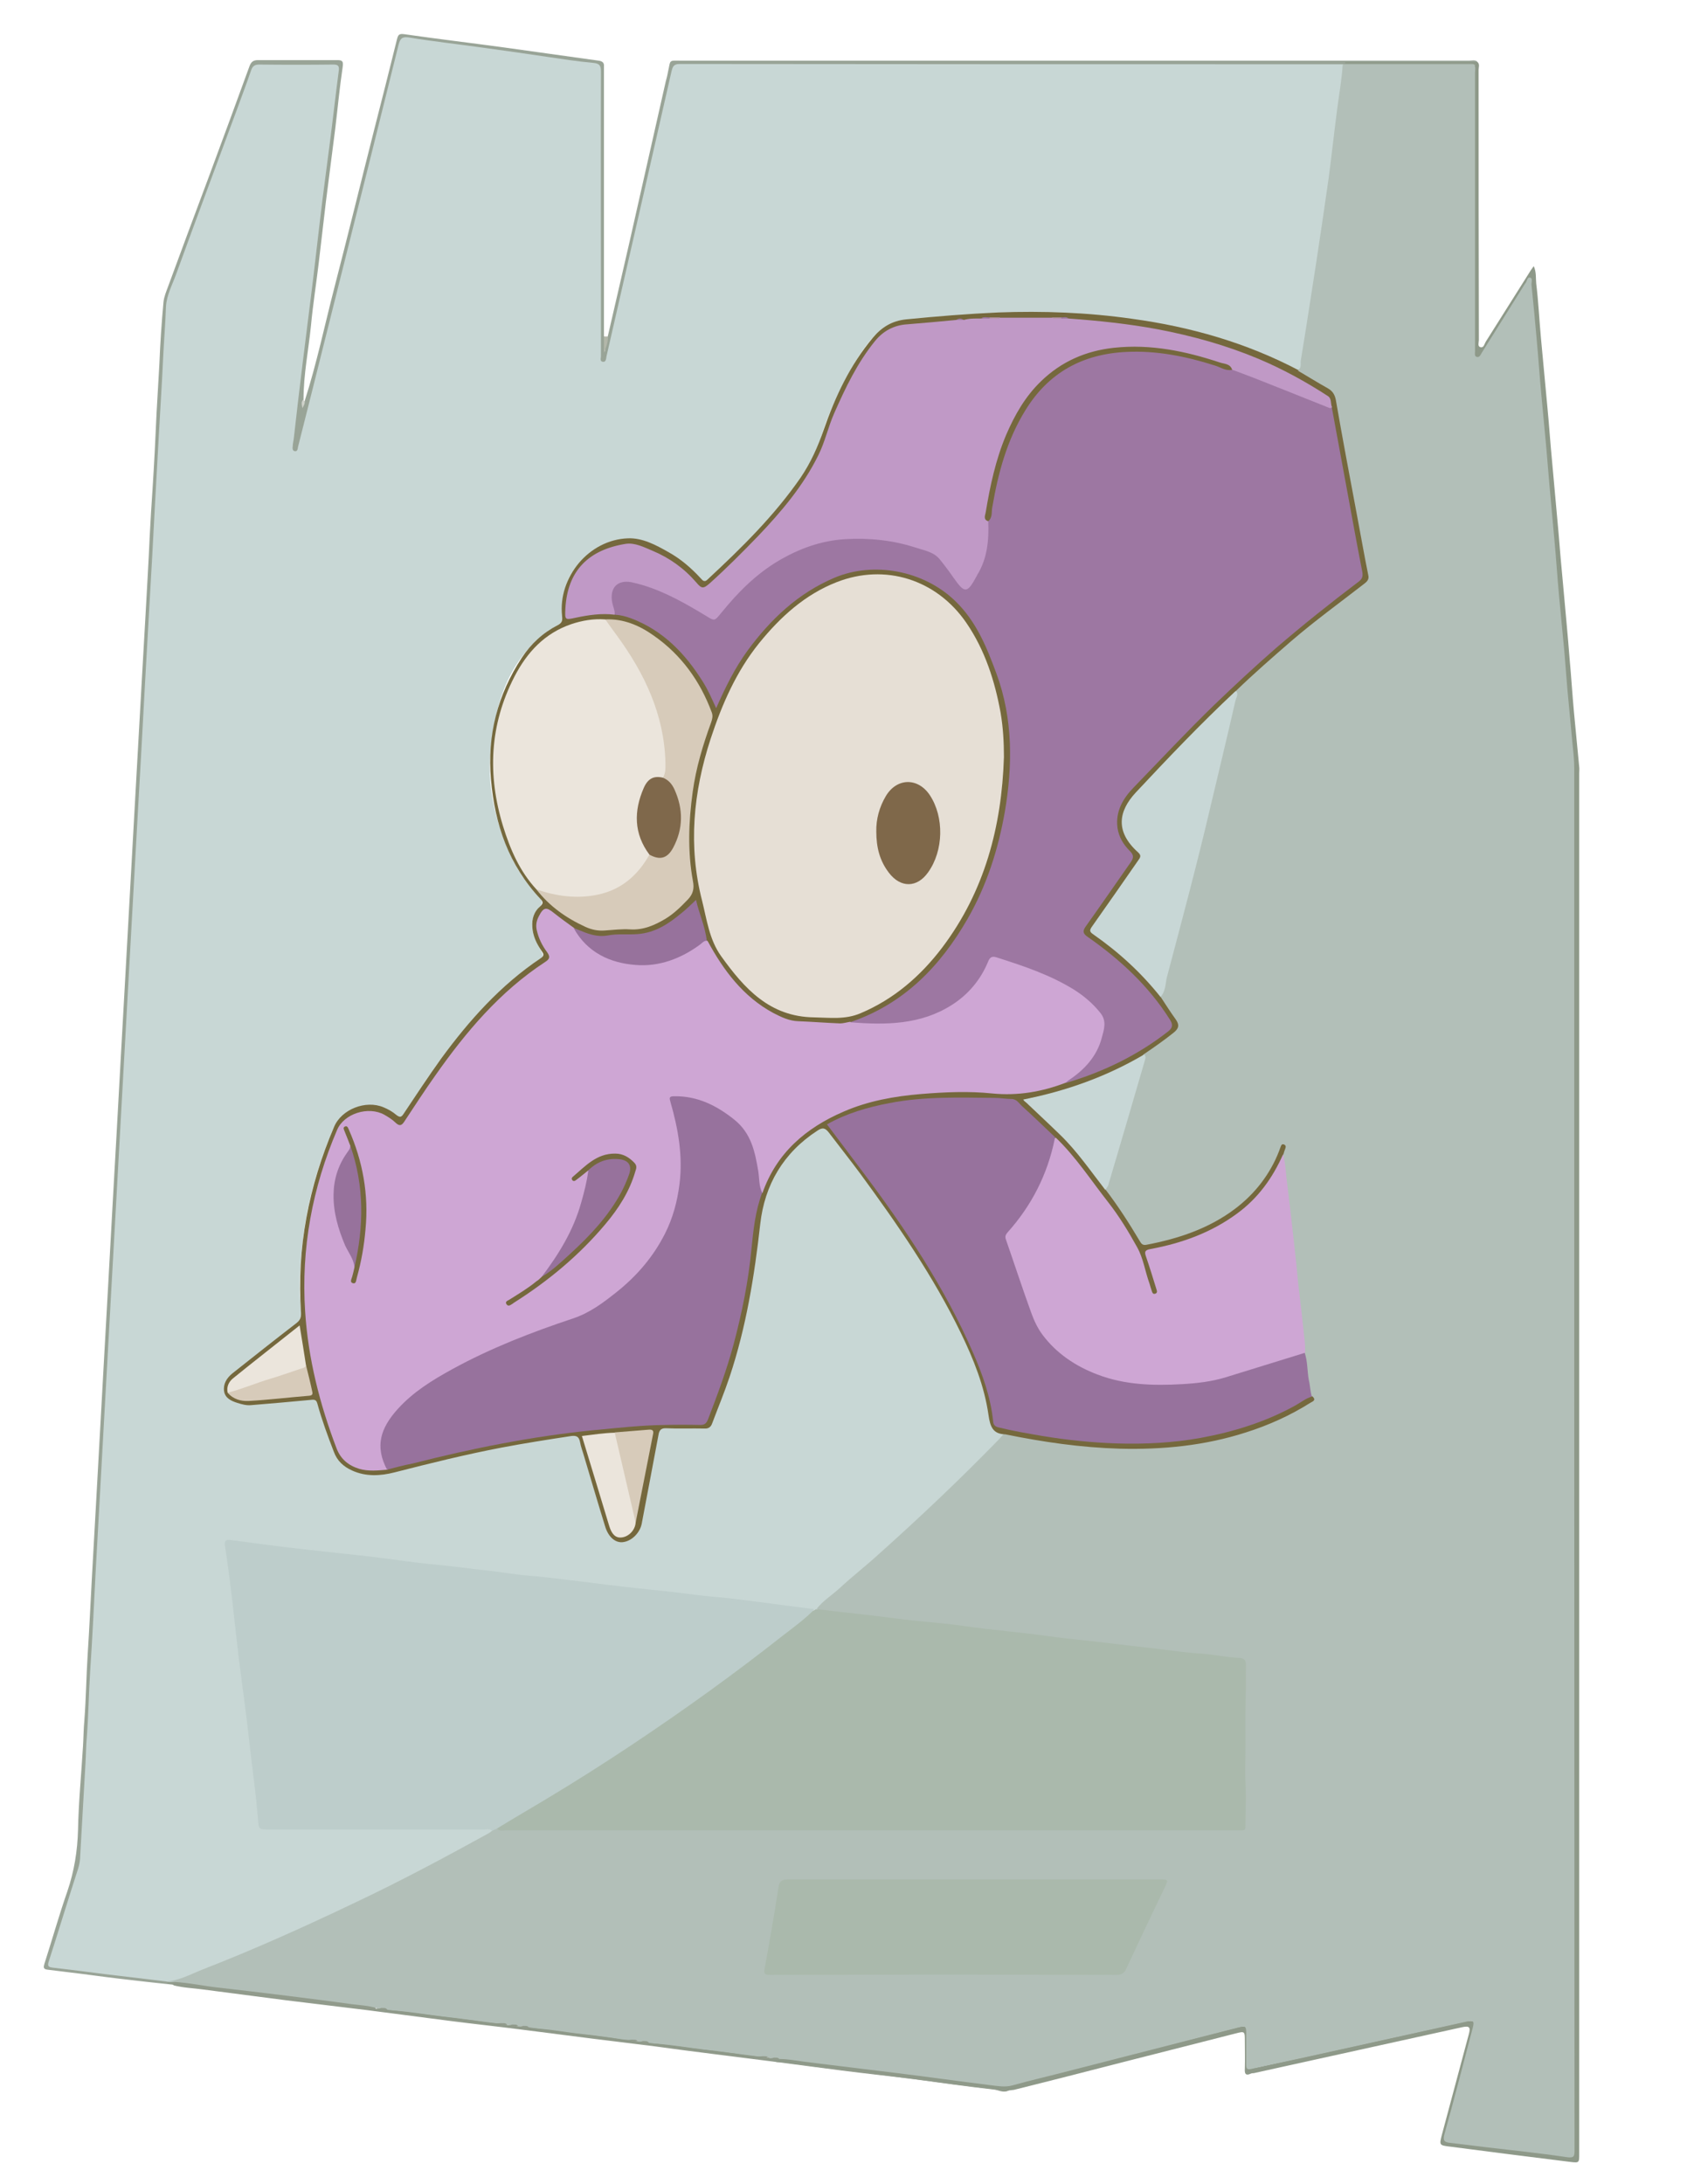 <svg version="1.1" id="Calque_1" xmlns="http://www.w3.org/2000/svg" x="0" y="0" viewBox="0 0 612 792" style="enable-background:new 0 0 612 792" xml:space="preserve"><style>.st1{fill:#8e9989}.st7{fill:#aab9ac}.st9{fill:#75683d}.st10{fill:#97729d}.st11{fill:#cea6d4}.st12{fill:#c8d7d6}.st13{fill:#9d77a2}.st16{fill:#ebe5dc}.st17{fill:#d7cbba}.st18{fill:#97729c}.st21{fill:#75683e}</style><path d="M110.5 145.5c4.4-13.7 7.3-27.7 10.9-41.6 4.9-18.9 9.5-37.8 14.3-56.7 2.8-11 5.6-21.9 8.3-32.9.4-1.6.7-2.2 2.7-1.9 11.8 1.7 23.6 3.1 35.4 4.7 11.7 1.6 23.4 3.3 35.1 4.9 1.3.2 2 .7 1.9 2v97.9c1.4 1.8-.2 4 .3 5.6.2-1.8 0-3.8 1.1-5.6 2.6-11.4 5.3-22.8 7.9-34.3 4.4-19.3 8.7-38.7 13.1-58 .3-1.1.6-2.2.8-3.4 1.1-4.8 0-4.2 5.4-4.2h285.2c1 0 2.2-.4 3.1.4-1 .7-2.1.2-3.2.2h-42.2c-.8 0-1.6.3-1.9.1.3.1 1.1 0 1.8 0 14 0 28 0 42 .1.8 0 2.1-.8 2.5.7-.7.7-1.7.7-2.6.7-14.9 0-29.8.1-44.7-.1-2.2.1-4.5 0-6.7 0H248c-3.1 0-3.3.2-4 3.2-6.4 28.3-12.9 56.5-19.3 84.8-1.2 5.2-2.5 10.4-3.6 15.6-.1.5-.2 1-.4 1.4-.4 1.1-.6 2.5-2.1 2.3-1.6-.2-1.3-1.7-1.4-2.8-.1-1 0-2 0-3V26.9c-.1-3-.1-3.1-3-3.5-21.7-3-43.4-5.9-65.1-8.9-3-.4-3.2-.3-3.9 2.7-5.8 23-11.5 46.1-17.3 69.1-6.3 24.8-12.5 49.6-18.7 74.4-.3 1.3-.4 3.5-2.4 3.1-1.9-.4-1.3-2.4-1.2-3.8 3.8-30.2 7.2-60.4 11.1-90.5 1.8-14 3.2-28.1 5.1-42.2.4-3 .3-3.2-2.7-3.2H95.9c-3.2 0-3.4.2-4.6 3.2-8.6 23.2-17.1 46.4-25.7 69.6-1.1 2.9-2.1 5.8-3.2 8.7-1.1 2.8-1.5 5.7-1.6 8.8-.3 7.8-.8 15.6-1.3 23.4-.4 7-.8 14-1.2 20.9-.4 8.1-.9 16.1-1.4 24.2-.4 7.1-.8 14.1-1.2 21.2-.4 7.9-.9 15.8-1.3 23.7-.4 7.1-.8 14.1-1.2 21.2-.4 8-.9 15.9-1.3 23.9-.4 6.9-.8 13.8-1.1 20.7-.4 8.1-.9 16.3-1.4 24.4-.4 6.8-.8 13.6-1.1 20.4-.4 8-.9 16-1.3 23.9-.4 6.8-.8 13.6-1.1 20.4-.5 8.2-.9 16.4-1.4 24.7-.4 7.1-.8 14.1-1.2 21.2-.4 7.9-.9 15.8-1.3 23.7-.4 6.9-.8 13.8-1.1 20.7-.4 8.1-.9 16.3-1.4 24.4-.4 7.1-.8 14.1-1.2 21.2-.4 7.9-.9 15.8-1.3 23.7-.4 6.9-.8 13.8-1.1 20.7-.5 8.1-.9 16.3-1.4 24.4-.4 7.1-.8 14.1-1.2 21.2-.4 7.9-.9 15.8-1.3 23.7-.4 7-.8 14-1.1 20.9-.3 7.1-.7 14.1-1.2 21.2-.3 4.1-2.2 7.8-3.4 11.7-2.4 7.9-4.9 15.7-7.3 23.6-.7 2.3-.6 2.5 1.9 2.8 13 1.9 26.1 3.2 39.1 5.1.3.1.5.2.8.3.6.8 2.3.3 2.3 1.8-6.6-.7-13.2-1.4-19.7-2.2-6.1-.7-12.1-1.6-18.2-2.3-2.7-.3-5.4-.7-8.1-1-1.5-.2-1.3-1-1-2.1 2.8-8.7 5.3-17.6 8.3-26.2 2.5-7.3 3.7-14.7 3.9-22.4.2-10.1 1.2-20.2 1.8-30.3.2-3.1.2-6.3.5-9.4.6-7.9.7-15.9 1.2-23.9.6-9.1 1-18.2 1.5-27.3.5-8.9 1-17.9 1.5-26.8.5-9 1-18 1.5-27.1.5-9 1-18 1.5-27.1.5-8.9 1-17.9 1.5-26.8l1.5-27.3c.5-8.9 1-17.7 1.5-26.6l1.5-27.3c.5-8.9 1-17.9 1.5-26.8.5-9 1-18 1.5-27.1.5-9 1-18 1.5-27.1.5-8.9 1-17.9 1.5-26.8.5-8.9 1-17.9 1.5-26.8.5-8.8 1-17.5 1.5-26.3.5-9.4 1.1-18.9 1.5-28.3.3-5.5.6-11.1 1-16.6.6-9.4 1.1-18.9 1.5-28.3.3-5.8.7-11.6 1-17.4.3-7.5.8-15.1 1.5-22.6.2-1.9 1-3.8 1.7-5.7 4.8-13.1 9.7-26.2 14.6-39.3 5-13.5 10-27 14.9-40.5.6-1.6 1.4-2.2 3.1-2.2h28.7c1.9 0 2.3.4 2 2.5-1.1 7.4-1.8 14.9-2.7 22.4-1.1 8.9-2.3 17.7-3.4 26.6-.9 7.4-1.7 14.8-2.6 22.2-.9 7.5-2.1 15.1-2.8 22.6-.9 8.9-2.7 17.7-2.7 26.7-.1 1 .1 2.1-.5 3.2.5-.7.2-1.8.9-2.5z" style="fill:#99a497"/><path class="st1" d="M535 23.5c-.8-.8-1.9-.5-2.9-.5H488v-.5h48c.9.8.4 1.9.4 2.8 0 32.7 0 65.3.1 98 0 .9-.6 2.3.6 2.6 1.2.3 1.4-1.2 1.9-2l15.9-25.2c.4-.7.9-1.3 1.5-2.2 1 2.2.7 4.3.9 6.3.8 6.5 1.1 13 1.7 19.6.8 8.6 1.6 17.1 2.4 25.7.6 6.2 1 12.4 1.6 18.6.8 8.8 1.6 17.6 2.4 26.5.5 6.1 1 12.2 1.6 18.3.8 9.1 1.7 18.1 2.4 27.2.6 6.5 1 13.1 1.6 19.6.6 6.6 1.3 13.2 1.9 19.8.1.7 0 1.5 0 2.2V781c0 3.3 0 3.3-3.4 2.9-14.4-1.8-28.9-3.6-43.3-5.5-4.1-.5-4.1-.5-3.1-4.4 3.2-12.1 6.5-24.1 9.7-36.2.8-2.8.3-3.3-2.5-2.7-25.1 5.5-50.2 11.1-75.3 16.6-.4.1-.9 0-1.2.2-2.2 1-2.3-.3-2.2-1.9.1-3.4 0-6.8 0-10.2 0-3.2-.1-3.3-3.2-2.5-12.8 3.3-25.6 6.5-38.5 9.8-14 3.6-28 7.2-42.1 10.7-.6.1-1.2.1-1.7.2-1.8.7-3.6-.2-5.4-.4-6.4-.8-12.8-1.5-19.1-2.4-6-.8-11.9-1.6-17.9-2.3-5.9-.8-11.8-1.5-17.7-2.2-5.9-.7-11.8-1.5-17.7-2.3-2.2-.3-4.4-.7-6.7-.7-.1-1.2.8-1.1 1.4-1.3 5.4 0 10.8 1 16.1 1.7 21.2 2.7 42.5 5.3 63.7 8.1 1.6.2 3.2 0 4.7-.4 26.9-6.7 53.8-13.7 80.7-20.5.2-.1.5-.1.7-.2 3.2-.8 4.2-.1 4.3 3.1.1 2.8 0 5.7 0 8.5 0 3.3.2 3.5 3.5 2.8 24.2-5.3 48.3-10.6 72.5-16 1.2-.3 2.4-.6 3.7-.7 1.8-.2 2.7.6 2.6 2.4 0 .8-.3 1.5-.5 2.2-3.1 12-6.4 24-9.5 36-.8 2.9-.6 3 2.4 3.4l38.7 4.8c4.2.5 4.2.5 4.2-3.7V280c0-7.2-1.2-14.3-1.7-21.4-.9-10.5-1.8-21.1-2.8-31.6-.9-10-1.8-19.9-2.7-29.8-.9-10.4-1.8-20.9-2.8-31.3-1.1-12.6-2.2-25.2-3.4-37.8-.7-7.9-1.3-15.8-2.1-23.6 0-.5 0-1-.4-1.6-.9.7-1.3 1.6-1.8 2.4l-13.5 21.6c-.9 1.4-1.6 3.5-3.5 3-2-.6-1.3-2.8-1.3-4.4V26.3c-.1-1-.1-1.9.2-2.8z"/><path d="M283 746.9c-.3 0-.6.1-1 .1v.3c5.6.7 11.3 1.4 16.9 2.1 7.1.9 14.2 1.8 21.4 2.7 6.1.8 12.1 1.5 18.2 2.3 6.1.8 12.1 1.5 18.2 2.3l9.3 1.2c-1.8 1.2-3.6 0-5.3-.2-9.8-1.1-19.5-2.5-29.3-3.8-8.6-1.1-17.3-2-25.9-3.1-8.4-1.1-16.9-2.2-25.3-3.3-7.1-.9-14.3-1.8-21.4-2.7-7.4-.9-14.8-1.9-22.1-2.9-7.1-.9-14.1-1.7-21.2-2.6-8.9-1.1-17.7-2.3-26.6-3.4-8.5-1.1-17.1-2-25.6-3.1l-30-3.9c-9.8-1.2-19.7-2.4-29.6-3.6l-30-3.9c-3.6-.5-7.2-.6-10.7-1.5-.5-1-1.9-.1-2.5-1.1 1.4-1.1 3-.8 4.6-.6 20 2.6 40 4.9 60 7.6 3.8.5 7.6.6 11.3 1.8-.1.5-.4 1.2.6.7.5-.2 1.1-.3 1.7-.5.7-.1 1.5-.1 2 .6 5.3 1.1 10.6 1.4 16 2.1 7.4 1 14.8 1.8 22.1 2.8 1.1.1 2.1.2 3.2-.1.8-.1 1.6-.2 2.2.6 0 .8-.6.5-.9.6 1 .1 1.9-.6 3-.7.8-.1 1.5-.2 1.9.7 0 .5-.6.3-.9.6 1-.3 1.9-.7 2.9-.9.7-.1 1.5-.1 1.9.6 5.3 1 10.7 1.4 16 2.1 6 .8 12 1.5 18 2.3 1.1.1 2.1.2 3.2-.1.8-.1 1.6-.2 2.2.6 0 .7-.5.5-1 .6 1.2.1 2.1-.6 3.1-.7.7-.1 1.5-.1 2 .6 5.3 1.1 10.6 1.4 16 2.1 7.2 1 14.4 1.7 21.6 2.8 1.3.2 2.5.3 3.7-.1.8-.1 1.6-.2 2.2.6 0 .8-.7.4-1 .6 1.1.1 2-.6 3.1-.7.8.6 1.7.3 1.8 1.5z" style="fill:#919b8c"/><path d="M220.5 122c.2 2.1-.7 4-1.4 6v-6h1.4z" style="fill:#b2b6a9"/><path d="M110.5 145.5c.2.9-.4 1.7-.8 2.5-.1-1-.6-2 .2-3 .2.2.4.3.6.5z" style="fill:#cfd2ca"/><path d="M60.5 718.5c-7.6-.9-15.1-1.8-22.7-2.7-6.2-.8-12.3-1.6-18.5-2.3-1.7-.2-2.2-.5-1.6-2.3 3.6-11.2 7-22.4 10.6-33.5.5-1.6.8-3.2.8-4.9.6-11.1 1.3-22.2 1.9-33.3.2-3.2.2-6.5.5-9.7.6-7.9.7-15.8 1.2-23.6.8-12.1 1.4-24.2 2-36.3.5-9 1-17.9 1.5-26.9s1-18.1 1.5-27.1 1-17.9 1.5-26.9 1-18.1 1.5-27.1 1-17.9 1.5-26.9 1-18.1 1.5-27.1 1-17.9 1.5-26.9 1-18.1 1.5-27.1 1-17.9 1.5-26.9 1-17.9 1.5-26.9c.5-8.9 1-17.7 1.5-26.6.5-9.1 1-18.2 1.5-27.4.5-8.9 1-17.7 1.5-26.6.7-12.1 1.4-24.2 2-36.3.5-9 1-17.9 1.5-26.9s1.1-18.1 1.5-27.1c.3-6 .8-11.9 1-17.9.2-4.2 2.3-8 3.7-11.9C71.1 79.6 78.6 59.6 86 39.6c1.7-4.7 3.5-9.4 5.1-14.1.5-1.5 1.3-2.1 2.9-2.1 9 .1 18 .1 27 0 1.7 0 2.1.6 1.9 2.2-1.2 9.1-2.2 18.3-3.4 27.4-1.1 8.6-2.3 17.3-3.3 25.9-.9 7.4-1.7 14.8-2.6 22.2-1.3 10.4-2.6 20.9-3.9 31.3-1.1 8.8-2.1 17.6-3.1 26.4-.1 1-.4 2-.4 2.9-.1.7-.2 1.7.7 1.9 1 .2 1.1-.8 1.2-1.5 1.8-7 3.5-14 5.3-21 3.7-14.9 7.5-29.8 11.2-44.7 6.7-26.7 13.4-53.5 20-80.2.6-2.2 1.2-3 3.8-2.6 9.2 1.5 18.4 2.5 27.6 3.8 7.5 1 14.9 2.1 22.4 3.2 5.6.8 11.1 1.7 16.8 2.2 2.4.2 2.8 1.1 2.8 3.2-.1 27.7 0 55.3 0 83v20.2c0 .7-.5 1.9.8 2 1 .1 1.1-1.1 1.2-1.9 4.5-19.6 9-39.3 13.5-59 3.4-14.8 6.7-29.6 10.1-44.4.4-1.6.7-2.7 2.9-2.7 80.1.1 160.1.1 240.2.1h.7c.9 1 .7 2.2.5 3.3-2.3 17.7-4.5 35.5-7.1 53.2-2.4 16.9-5 33.8-7.8 50.6-.2 1.5 0 3.3-1.6 4.2-3.3-.3-5.9-2.2-8.7-3.5-17.3-8-35.6-12.7-54.4-15.2-8.4-1.1-16.9-1.5-25.4-2.1-10-.7-20-.1-29.9.3-8.9.3-17.8 1.2-26.6 2.4-3.9.6-6.9 2.8-9.5 5.6-4 4.4-7 9.5-9.8 14.8-3.8 7.2-7.2 14.6-9.5 22.5-1.8 6.1-5.4 11.5-9.1 16.6-9 12.4-19.8 23.2-31 33.4-2.5 2.3-2.9 2.2-5.3-.3-4.6-4.7-9.9-8.1-15.8-11.1-12.6-6.4-29 3.5-31.5 16-.6 3.2-1.2 6.4-1 9.6.1 1.4-.3 2.4-1.6 3.1-16.6 9.8-22.1 25.9-24.2 43.7-1.7 14.1 1.5 27.5 7.4 40.3 2.3 5.1 5.6 9.7 9.4 13.8 2.2 2.4 2.3 2.7.2 5.2-2.2 2.5-2.4 5.4-1.7 8.5.5 2 1.4 3.9 2.4 5.7 1.6 2.7 1.6 3-1 4.8-7.2 5-13.8 10.7-19.8 17.2-8.1 8.8-15.6 18.2-22.1 28.3-2 3.1-4.1 6.3-6.2 9.4-1.6 2.3-2.1 2.4-4.4.9-2.7-1.7-5.4-3.3-8.8-3.1-6 .3-10.4 2.8-12.8 8.4-5.8 13.7-9.7 27.8-11.1 42.6-.8 7.5-1.3 15.1-.4 22.7.3 2.7-.8 4.5-3 6.1-7.3 5.6-14.5 11.5-21.8 17.2-.7.6-1.4 1.2-1.9 2-2.2 3.4-1.3 5.9 2.5 7.5 3.6 1.5 7.4.9 11.1.6 5.3-.4 10.6-1.1 15.9-1.4 1.9-.1 2.9.6 3.4 2.4 1.5 5.1 3.3 10.1 5.2 15.1 2.3 6.2 6.9 9.3 13.5 9.6 4.4.1 8.6-.8 12.8-1.9 18.2-4.9 36.6-8.7 55.3-11.4 1.4-.2 2.8-.3 4.2-.5 2.8-.4 3.5 0 4.3 2.8 2.7 9.4 5.7 18.6 8.4 28 .3 1 .5 2.1 1 3.1 1.1 2.1 2.2 4.3 5 4.3 2.5 0 5.7-2.6 6.4-5.2.4-1.5.6-3.1.9-4.7 1.8-9.5 3.7-19 5.5-28.5.5-2.6 1-3 3.7-3 4.2 0 8.5-.1 12.7 0 1.9 0 2.8-.7 3.5-2.4 6.9-16.7 11.7-34 14.6-51.9 1-6.5 1.3-13.1 2.4-19.6 2.2-14 8.3-25.7 20.6-33.6 2.8-1.8 3.7-1.7 5.8 1 15.1 19.3 29.5 39.1 41.5 60.6 7.8 14 14.5 28.5 16.8 44.7.2 1.5.9 2.5 2.4 2.7.8.1 1.6.3 2.3.8.8 1.1-.1 1.7-.7 2.3-7.4 7.2-14.4 14.7-22 21.7-5.5 5.1-11 10.4-16.6 15.4-9.2 8.4-18.6 16.6-28.2 24.5-.2.2-.4.2-.7.3-.4.1-.8.1-1.2 0-11.5-1.1-23-2.7-34.5-3.9-21.8-2.4-43.5-5.1-65.2-7.6-17-2-33.9-4-50.9-5.9-16.6-1.9-33.2-3.8-49.9-5.7-3.1-.4-6.3-.9-9.4-1.2-2.4-.2-2.6-.1-2.3 2.4 1.4 11.7 2.9 23.5 4.3 35.2 2.4 20.7 5.1 41.3 7.3 62 .3 3.2.7 3.5 4.1 3.5h75.5c1.5 0 3-.3 4.4.5.8 1.6-.7 2-1.6 2.5-5.4 3-10.8 6-16.2 8.9-12 6.4-24.3 12.6-36.6 18.3-19.2 8.9-38.5 17.5-58.3 25-1.6.8-3.2 1.3-5 .8z" style="fill:#c8d7d5"/><path d="M60.5 718.5c4.7-.4 8.8-2.7 13.1-4.4 18.8-7.3 37.2-15.6 55.4-24.3 16.3-7.7 32.2-16.2 48-24.9.5-.3 1-.6 1.4-1 .5-1.1 1.5-1.4 2.6-1.3h264.9c5.1 0 5.2 0 5.1-5.1-.2-12 0-24-.1-35.9-.1-5.6 0-11.1 0-16.7 0-2.1-.7-3-2.8-3.2l-41.4-4.8c-19.9-2.2-39.9-4.7-59.8-6.9-14.6-1.6-29.3-3.3-43.9-5.2-2.3-.3-4.7.3-6.7-1.5 2.4-3 5.7-5 8.5-7.6 4.4-4.1 9.2-7.8 13.7-11.9 15.1-13.5 29.8-27.4 43.9-41.9.6-.7 1.2-1.3 1.8-2 .7-.7 1.6-.4 2.3-.2 7.6 1.4 15.2 2.8 22.9 3.5 9.6.9 19.2 1.6 28.9 1.1 11.3-.7 22.3-2.4 33.1-5.8 7.7-2.4 14.9-5.7 21.8-9.8.8-.5 2.2-.8 1.7-2.4-1.3-5.3-1.3-10.8-2.3-16.2-2.4-22.7-5-45.3-7.6-68-.1-1.1 0-2.2-.2-3.2-.4-1 .3-1.9.2-3.5-1.5 3.4-2.8 6.4-4.5 9.3-4.5 7.6-10.9 13.4-18.5 17.8-7.9 4.6-16.5 7.4-25.5 9-1.9.3-3.2 0-4.2-1.7-3.4-5.8-6.9-11.6-11.1-16.9-.4-.5-.8-1.1-.7-1.8 4.5-15.1 9-30.2 13.3-45.4.3-1 .6-2.1.6-3.2.1-1.3 1.1-1.8 2-2.3 3.1-1.9 5.8-4.1 8.6-6.4 1.5-1.2 1.8-2.4.7-4-1.4-2-2.6-4.1-4-6-.6-.9-1.4-1.7-1.1-2.9 3.3-11.4 6.3-23 9.2-34.5 6.1-23.9 12-47.8 17.3-71.8.3-1.4.7-2.7.7-4.2 1.5-2.7 3.9-4.5 6.1-6.4 7.8-7.1 15.6-14 23.9-20.5 4.8-3.7 9.5-7.6 14.5-11.1 2.4-1.7 3.1-3.4 2.6-6.3-2.3-11.5-4.3-23.1-6.5-34.6-1.6-8.7-3.3-17.3-4.8-26.1-.3-2.1-1.3-3.4-3.1-4.5-2.8-1.6-5.5-3.5-8.4-4.9-.7-.3-1.6-.6-1.6-1.7 1.9-.6 1.2-2.5 1.4-3.6 2-12 3.8-24.1 5.7-36.2 1.5-10 3-19.9 4.4-29.9 1.1-8.3 2-16.7 3.1-25.1.7-5.4 1.7-10.8 2-16.2h47.5c.9.9.5 2.1.5 3.1v101c0 .7-.3 1.7.6 2 1 .3 1.4-.7 1.8-1.4 5-8 10.1-16.1 15.1-24.1.3-.4.5-.9.8-1.2.6-.7.6-2.4 1.8-2 .9.3.3 1.8.4 2.7.7 6.7 1.3 13.3 1.9 20 .6 6.4 1 12.7 1.6 19.1.6 6.8 1.3 13.5 1.9 20.3.4 4.4.7 8.8 1.1 13.1.6 7 1.3 14 1.9 21 .6 6.4 1 12.9 1.6 19.3.6 6.7 1.3 13.4 1.9 20 .4 4.5.7 9.1 1.1 13.6.6 6.8 1.3 13.5 1.9 20.3.3 2.8.6 5.6.6 8.4 0 167 0 334.1.1 501.1 0 2.1 0 3-2.8 2.6-10-1.5-20-2.5-30.1-3.7L526 777c-2-.2-2.6-.8-2-3.1 3.6-12.9 6.9-25.8 10.3-38.7.6-2.3.2-2.7-2.1-2.2-20.1 4.4-40.1 8.9-60.2 13.3-6 1.3-12 2.5-18 3.9-1.6.4-1.9-.1-1.9-1.5v-11.2c0-2.9-.2-3-3-2.3-20.4 5.2-40.8 10.5-61.2 15.7-6.9 1.8-13.9 3.4-20.7 5.3-2.7.7-5.3.2-7.9-.1-11.3-1.4-22.6-3-34-4.4-11.2-1.4-22.4-2.7-33.5-4.1-3-.4-6-1-9.1-1-.6-.7-1.3-.4-2-.5-.7.3-1.3.4-1.9 0-.6-.7-1.3-.4-2.1-.5-3.3.4-6.6-.5-9.8-.9l-31.2-3.9c-.2 0-.3-.1-.4-.2-.6-.7-1.3-.4-2.1-.5-.7.3-1.3.4-1.9 0-.6-.7-1.3-.4-2.1-.5-2.9.4-5.7-.5-8.6-.8-9.6-1.2-19.3-2.2-28.8-3.7-.6-.7-1.3-.4-2-.5-.7.3-1.3.4-1.9 0-.6-.7-1.3-.4-2.1-.5-.7.3-1.3.4-1.9 0-.6-.7-1.3-.4-2.1-.5-3.3.3-6.6-.5-9.8-.9l-31.2-3.9c-.2 0-.3-.1-.4-.2-.6-.7-1.3-.4-2.1-.5-.7.3-1.3.4-1.9 0-2.9-.9-6-1-9-1.4-7.7-1.1-15.4-2-23.1-3-8.7-1.1-17.4-2.1-26.1-3.1-5.9-.7-11.8-2.1-17.8-2 .1.2.1.1.1-.1z" style="fill:#b2bfb8"/><path class="st1" d="M235.5 740.9c6.7.3 13.3 1.5 19.9 2.3 5.8.6 11.6 1.5 17.4 2.2 1.4.2 2.8.4 4.2.5-1.2.8-2.5.4-3.8.3-6-.8-11.9-1.5-17.9-2.3-6-.8-12.1-1.6-18.1-2.4-.9-.1-1.8-.2-2.7-.2.1-.1.2-.3.3-.4.2.1.5.1.7 0zM140.6 728.9c6.7.3 13.3 1.5 19.9 2.3 5.8.6 11.6 1.5 17.4 2.2 1.4.2 2.8.4 4.2.5-.6.7-1.4.5-2.1.4-5.9-.7-11.7-1.5-17.6-2.3-5.9-.7-11.7-1.5-17.6-2.1-1.7-.2-3.4-.8-5.2-.5.2-.2.3-.4.4-.4.1 0 .3 0 .6-.1zM192 735.4c6.6.2 13 1.5 19.5 2.2 6 .6 12 1.6 18 2.4-.6.7-1.4.5-2.1.4-5.9-.7-11.8-1.6-17.7-2.3-6.2-.8-12.4-1.5-18.7-2.2.1-.1.2-.3.3-.3.2-.1.5-.1.7-.2zM136.6 728.4h1.9c-.9.9-2 .2-3.1.6.3-.7.8-.5 1.2-.6zM184.1 734.4h1.9c-.9.9-2 .2-3.1.6.3-.7.8-.5 1.2-.6zM188 734.9h1.9c-.9.8-2 .4-3 .4.3-.5.8-.3 1.1-.4zM231.5 740.4h1.9c-.9.8-2 .4-3 .4.3-.5.8-.3 1.1-.4zM279 746.4h1.9c-.9.8-2 .4-3 .4.3-.5.8-.3 1.1-.4z"/><path class="st7" d="M296.5 583.5c9.6 1.2 19.2 2.1 28.8 3.4 8.1 1.1 16.3 1.5 24.4 2.7 10.5 1.5 21 2.3 31.5 3.8 6.4.9 12.8 1.4 19.2 2.2 6.6.8 13.1 1.5 19.7 2.3 5.2.6 10.3 1.4 15.5 1.7 4.8.3 9.5 1.4 14.3 1.6 1.5.1 2.2 1 2.1 2.7-.1 3.9.1 7.7-.1 11.6-.2 7.3 0 14.5-.1 21.8-.1 3.6-.1 7.2.1 10.9.2 4.8-.1 9.6-.1 14.3 0 .9-.4 1.2-1.2 1.2H183.5c-1 0-2.2.4-3.1-.5.2-.9.9-1.3 1.7-1.7 15.8-9 31.3-18.7 46.5-28.8 21.9-14.6 43.2-30 63.6-46.7 1-.8 2-1.8 3.3-2.2.3-.3.7-.3 1-.3z"/><path d="M295.5 583.5c-3.6 3.7-7.8 6.7-11.8 9.8-17.5 13.8-35.6 26.8-54.2 39.2-10.2 6.8-20.6 13.4-31.1 19.7-6 3.6-12 7.1-17.9 10.7-.7.3-1.3.7-2 1-.8-.9-1.9-.5-2.8-.5H97.5c-3.5 0-3.6 0-3.9-3.5-.7-9.3-2.1-18.6-3.1-27.8-1.1-10.3-2.6-20.6-3.9-31-.9-7.6-1.7-15.3-2.6-22.9-.7-5.9-1.5-11.8-2.4-17.7-.3-1.8.4-2.3 2-2.1 8.9 1.2 17.9 2.4 26.8 3.4 7.9.9 15.8 1.7 23.7 2.6 7.9.9 15.7 2.2 23.6 2.9 6.4.6 12.8 1.5 19.2 2.2 4.8.5 9.7 1.4 14.5 1.8 5.2.4 10.4 1.1 15.5 1.7 6.3.7 12.6 1.6 18.9 2.3 6.7.8 13.5 1.4 20.2 2.2 4.7.6 9.3 1.2 14 1.6 5.2.4 10.3 1.2 15.5 1.8 6.8.9 13.4 1.8 20 2.6z" style="fill:#bdcdcb"/><path class="st9" d="M471 134.5c3.6 2.1 7.1 4.3 10.7 6.3 1.7 1 2.5 2.2 2.9 4.2 2.4 13.8 5 27.6 7.6 41.4 1.4 7.4 2.7 14.9 4.2 22.3.3 1.4-.5 2.2-1.4 2.9-8.9 6.9-18 13.5-26.5 20.8-6.8 5.9-13.6 11.8-20 18-.2 1.1-1.1 1.6-1.8 2.3-5.2 5.3-10.5 10.5-15.7 15.7-6 6-11.6 12.4-17.7 18.3-1.4 1.3-2.5 2.9-3.5 4.6-3.3 5.3-2.6 11.1 1.7 15.5 3.3 3.4 3.5 3.2.6 7.4-5.4 7.7-10.7 15.5-16.2 23.2 5.8 4 11.2 8.5 16.3 13.4 2.9 2.8 5.6 5.9 8.2 9 .4.5.6 1 .6 1.6 1.8 2.7 3.6 5.6 5.5 8.2 1.5 2.1 1.1 3.4-.8 4.9-3.5 2.8-7.1 5.3-10.8 7.8-1.6 2.3-4.3 3.2-6.6 4.3-10.2 5.2-20.9 9-32.2 11.2-.9.2-1.8.3-2.7.6-.2.1-.5.1-.9.5 2.8 2.4 5.2 5.2 8 7.7 7.8 6.8 14.1 15 20.2 23.4.3.4.5.9.4 1.4 4.5 5.9 8.5 12.1 12.3 18.5.5.8.9 1.7 2.3 1.5 11.7-2.2 22.9-5.9 32.5-13.2 7.2-5.5 12.5-12.4 15.8-20.8.2-.5.4-1.1.6-1.6.2-.6.5-1.1 1.2-.8.7.3.7.8.5 1.4-.3.7-.5 1.4-.7 2.1-.2 3-1.9 5.3-3.3 7.7-5.6 9.5-13.9 16-23.8 20.7-6.4 3-13 5.1-19.9 6.4-2.5.5-2.6.6-1.8 3.2 1.1 3.2 1.9 6.4 3 9.5.3.7.5 1.4.4 2.2-.1.6-.5 1.1-1 1.3-.7.2-1.1-.2-1.5-.7-.4-.5-.7-1.2-.8-1.8-1-3.8-2.5-7.4-3.5-11.2-.3-1.3-.8-2.5-1.5-3.7-7.6-12.8-16.4-24.7-26.2-35.9-1-1.2-1.9-2.5-3.1-3.6-4.5-4-8.6-8.3-13.2-12.2-.8-.7-1.6-1.2-2.6-1.3-10.4-.7-20.8-.8-31.2-.1-7.9.5-15.5 1.9-23 4.2-3.2 1-6.3 2.3-9.3 3.7-1.6.7-1.7 1.5-.6 2.8 4 5 7.8 10.2 11.7 15.3 13.1 17.4 25.2 35.4 35 54.9 4.6 9.1 8.6 18.4 10.9 28.4.4 2 .9 3.9 1.1 5.9.2 1.8 1 2.6 2.7 3 6.4 1.5 12.9 2.6 19.4 3.5 10.8 1.6 21.7 2.4 32.6 2 20.1-.7 39.3-4.9 56.7-15.4 1-.6 2-1.6 3.4-.9 1.4 1.4-.1 1.8-.9 2.3-7.3 4.6-15.1 8.1-23.3 10.7-14.9 4.8-30.2 6.3-45.8 5.9-14-.4-27.8-2.4-41.5-5.2-4.6-.1-5.5-2.9-6.1-7-1.5-10.5-5.4-20.2-10-29.7-10-20.6-23-39.4-36.5-57.8-3.7-5-7.6-9.9-11.4-14.9-1.3-1.7-2.3-2-4.2-.7-12.3 8-19.1 19.6-20.7 33.8-2.1 18.8-5.1 37.4-11.1 55.4-1.9 5.7-4.2 11.2-6.3 16.8-.5 1.5-1.4 2.1-2.9 2-4.6-.1-9.2.1-13.7-.1-1.8-.1-2.6.5-2.9 2.3-2 10.8-4.1 21.6-6.1 32.3-.6 3.1-3.3 6-6.3 6.6-3 .7-5.8-1.6-7-5.7-2.6-8.4-5.1-16.9-7.6-25.3-.5-1.8-1.2-3.5-1.5-5.3-.4-1.9-1.3-2.3-3.1-2.1-8.5 1.3-16.9 2.6-25.3 4.2-13.1 2.5-26 5.7-38.9 9-5.1 1.3-10.4 1.6-15.4-.7-3.1-1.4-5.4-3.5-6.6-6.8-2.2-5.7-4.3-11.4-5.9-17.2-.4-1.5-.9-1.8-2.4-1.6-7.2.7-14.4 1.3-21.6 1.9-1.8.2-3.5-.3-5.1-.8-2.2-.7-4.4-1.7-4.8-4.2-.4-2.6.9-4.8 3-6.5 7.7-6.1 15.4-12.2 23.2-18.2 1.3-1 1.8-2.1 1.7-3.8-1.6-23.5 2.8-45.9 12-67.4 2.7-6.4 11.5-9.8 17.9-7.1 1.7.7 3.3 1.6 4.7 2.8 1.3 1 1.8.8 2.6-.4 4.5-6.7 8.9-13.5 13.6-20 10.2-13.9 21.6-26.7 36.1-36.4 1.2-.8 1.3-1.4.5-2.5-1.9-2.7-3.3-5.6-3.5-8.9-.2-2.9.6-5.5 2.8-7.4 1.1-1 1.3-1.6.2-2.7-11.5-12.2-16.6-27-18-43.4-1.4-16 2.4-30.7 11.2-44.1 3.3-5 7.6-9 13-11.8 1.5-.8 1.8-1.6 1.6-3.3-1.5-14.2 9.8-27.7 23.9-28.2 5.3-.2 10.1 2.4 14.7 5 4.5 2.5 8.3 5.8 11.8 9.6.7.8 1.3 1.4 2.4.3 12.3-11.4 24.2-23.1 33.8-37 3.6-5.3 6.2-11.1 8.3-17.2 4.2-12.1 9.6-23.6 17.9-33.5 3.1-3.7 6.9-6.1 12.1-6.6 11.1-1.1 22.2-2 33.3-2.5 16.3-.6 32.5 0 48.6 2.3 21.2 2.9 41.5 8.7 60.5 18.7-.6.2-.4.2-.2.2z"/><path class="st10" d="M475.9 506.4c-2.3.7-4.1 2.2-6.1 3.3-10.7 5.9-22.3 9.5-34.3 11.7-10 1.8-20.1 2.3-30.3 2-9-.3-18-1.2-27-2.7-5.3-.9-10.6-1.8-15.9-3.1-1.3-.3-1.9-.9-2-2.1-.9-8.8-3.8-17-7.3-25-10.3-23.7-24.5-44.9-39.9-65.4-4.3-5.8-8.7-11.5-13.1-17.4 7.1-4 14.7-6.2 22.6-7.7 12.7-2.5 25.5-2 38.3-1.9 2 0 4.1.4 6.2.4 1.9.1 2.7 1.8 3.9 2.8 4 3.6 7.9 7.4 11.8 11.1-.3 5.2-2.1 10.1-4.2 14.8-3.1 7-7 13.6-12.2 19.4-.8.8-1.3 1.8-.8 2.9 3.6 10.1 6.4 20.5 10.9 30.3 3.6 7.7 10.1 12.5 17.5 16 7.6 3.6 15.7 5.2 24.2 5.5 13.3.5 26-2 38.4-6.4 4.4-1.6 8.9-2.7 13.3-4.2 1.1-.4 2.2-.9 3.4-.2 1.1 3.2.9 6.6 1.5 9.9.5 2 .5 4.1 1.1 6z"/><path class="st11" d="M473.5 490.5c-9.6 3-19.2 5.9-28.8 8.9-5.2 1.6-10.6 2.2-15.9 2.5-10.4.6-20.8.3-30.7-3.5-7.9-3-14.8-7.6-19.9-14.4-1.8-2.4-3.1-5.2-4.1-8-3.2-8.8-6.1-17.7-9.2-26.6-.4-1.1 0-1.8.6-2.5 8.7-9.7 14.5-21 17.1-33.8 0-.2.3-.4.4-.6 7.3 7 12.8 15.5 19 23.4 4 5.1 7.4 10.7 10.5 16.3 2.3 4.1 2.9 8.8 4.5 13.2.3.9.5 1.8.8 2.6.2.6.4 1.4 1.3 1.1.9-.3.6-1.1.4-1.7-1.2-3.9-2.4-7.8-3.7-11.6-.6-1.7-.7-2.5 1.6-2.9 11.3-2.1 21.9-5.9 31.3-12.8 7.7-5.6 13-13 16.8-21.6.9 3.7 1 7.5 1.5 11.2.9 6.9 1.6 13.8 2.4 20.6.6 5.2 1.1 10.3 1.6 15.5.8 6.8 1.6 13.6 2.3 20.4.2 1.4.1 2.8.2 4.3z"/><path class="st7" d="M353.5 681.5h67.2c3.2 0 3.2 0 1.8 3-4.7 9.7-9.3 19.5-13.9 29.3-.7 1.5-1.5 2.3-3.4 2.3-42-.1-84-.1-125.9 0-1.9 0-2.3-.4-1.9-2.4 1.8-9.7 3.5-19.5 5-29.3.3-2.1 1.1-2.9 3.3-2.9h67.8z"/><path class="st12" d="M421 361.5c-7-8.8-15.2-16.3-24.4-22.7-1.5-1-1.3-1.6-.4-2.9 5.6-7.9 11.2-16 16.7-23.9.7-1 1.3-1.7 0-2.9-8.5-7.6-7.1-15-.9-21.7 11.7-12.5 23.5-24.9 36-36.6.1-.1.3-.2.4-.3 1 1.2.1 2.4-.2 3.5-2.9 12.8-6 25.5-9 38.2-4.9 21-10.5 41.8-16 62.6-.4 2.3-.5 4.9-2.2 6.7zM401 431.5c-5.3-6.8-10.2-14-16.4-20-4-3.9-8.1-7.7-12.1-11.5-.4-.4-1-.7-1.3-1.3 15.6-3.1 30.2-8.3 43.8-16.3.9.6.5 1.4.3 2.2-4.4 15.1-8.8 30.2-13.3 45.3-.3.6-.7 1.1-1 1.6z"/><path class="st13" d="M483.1 147.5c1.8 9.8 3.6 19.5 5.4 29.3 1.9 10.2 3.7 20.4 5.7 30.5.3 1.7 0 2.6-1.3 3.6-10.2 7.7-20.2 15.7-29.9 24-7.7 6.7-15.2 13.7-22.6 20.8-10 9.7-19.4 19.8-29.1 29.8-3.9 4-6.7 8.7-5.9 14.7.5 3.4 2.2 6.1 4.5 8.4 1.6 1.6 1.3 2.6.2 4.2-5.4 7.7-10.7 15.4-16.2 23.1-1.3 1.8-1 2.7.8 3.9 11.7 8.2 22 17.7 29.7 29.9 1.1 1.7 1.1 2.9-.5 4.2-11.1 8.7-23.5 14.7-36.9 18.7h-.5c-.1-1.5 1.3-1.8 2.2-2.4 5.7-4.2 9.7-9.5 11-16.7.5-2.8-.2-5-2-7.1-3.2-3.6-7-6.3-11.2-8.6-7.6-4.2-15.8-7-24.1-9.6-1.7-.6-2.8-.2-3.6 1.5-5.9 13.2-16.8 19.5-30.6 21.6-5.9.9-11.8.3-17.7.4-.7 0-1.8.2-1.9-1.1 19.3-6.6 32.5-20.2 42.4-37.4 6.9-12 11.1-25.1 13.5-38.7 2.9-16.9 3-33.9-3-50.2-3.5-9.5-7.3-19-15-26.4-11.5-11.1-29.6-14.4-43.8-8.4-13.2 5.6-23.2 15.1-31.5 26.4-4.6 6.3-8 13.2-11.4 20.9-1.6-3.5-2.9-6.5-4.7-9.4-6.4-10.3-14.5-18.8-26.2-23.2-1.9-.7-3.8-1.2-5.8-1.3-1.5-2.5-1.9-5.1-1.5-7.9.3-2.7 2.4-4.4 5.4-4.6 2.3-.1 4.4.5 6.6 1.1 8 2.4 15.1 6.5 22.2 10.7 3.4 2 3.4 2.1 5.9-.9 5.5-6.7 11.6-12.9 19-17.5 9.1-5.7 18.8-8.9 29.7-9 9.4-.1 18.4 1.5 27.1 4.9 2 .8 3.6 2 4.9 3.7 2 2.7 4 5.3 5.9 8 1.4 2 2 2 3.5 0 4.1-5.2 6-11.1 6.1-17.6 0-1.7-.2-3.3.3-5 1.2-3.7 1.5-7.7 2.3-11.5 2.1-10.3 5.4-20.3 11-29.3 8.8-14.1 21.6-20.8 38.1-21.3 11.9-.4 23.3 2.3 34.5 6 1 .3 1.9.7 2.9.7.9 0 1.8.3 2.6.7 11.1 4.5 22.3 9 33.5 13.4z"/><path class="st11" d="m308.5 370.5.2.2c12.7 1 25.3.9 36.6-6.3 6-3.8 10.5-9.2 13.2-15.8.7-1.8 1.7-1.9 3.2-1.4 9.7 3.1 19.3 6.3 28 11.7 3.6 2.3 6.8 5 9.5 8.4 2.4 3 1.3 6 .5 9-1.8 6.8-6.3 11.6-12 15.4-.4.3-.8.6-1.1.9-8.6 3.3-17.3 4.8-26.6 3.9-8.6-.9-17.3-.5-25.9.2-9.6.8-19.2 2.5-28.1 6.4-13.7 5.9-24.3 15-29.4 29.5-1.6-.5-1.3-2-1.4-3.1-.5-4.4-1.5-8.7-2.4-13-.5-2.6-1.8-4.7-3.6-6.7-5.1-5.5-11-9.6-18.5-11.1-.2 0-.3-.1-.5-.1-6-1.3-6.5-.8-5 5 3.1 12.1 3.8 24.1 0 36.2-3.6 11.4-10.6 20.5-19.4 28.2-1.8 1.6-3.8 2.9-5.7 4.5-4.6 4-10.3 5.8-15.8 7.7-12 4.1-23.7 8.8-35 14.5-8.8 4.5-17.4 9.4-24.3 16.8-2.3 2.4-4 5.1-5.2 8.1-1.4 3.5-1 7 .3 10.5.3.9 1 1.8.6 2.8-3.5.3-7 .7-10.4-.3-3.9-1.2-6.7-3.5-8.2-7.4-6.1-16-10.3-32.5-11.4-49.6-1.5-22.9 2.6-44.9 11.6-65.9 2.5-5.9 11.3-8.7 17.1-5.5 1.4.8 2.9 1.7 4.1 2.9 1.3 1.2 2.1 1.2 3.1-.3 3.7-5.6 7.4-11.3 11.3-16.8 11.1-15.8 23.5-30.5 39.9-41.2 1.7-1.1 1.8-1.9.7-3.5-1.8-2.4-3.1-5-3.8-8.1-.4-1.9 0-3.5.8-5 1.7-3.3 2.7-3.4 5.5-1.1 2.4 1.9 4.9 3.7 7.4 5.5 1.7 1.5 2.8 3.5 4.5 5 6.1 5.1 13 8.6 21.1 7.8 6.9-.7 13.5-2.7 19.3-6.9 1-.7 1.8-2.1 3.4-1.3 5.8 10.7 12.9 20.2 23.8 26.1 2.9 1.5 5.8 2.9 9.1 3 5.1.2 10.1.6 15.2.8 1.1 0 2.4-.4 3.7-.6z"/><path d="M364.2 274.5c-.8 25.2-7 48.7-22.4 69.1-7.8 10.3-17.5 18.7-29.6 23.8-5.6 2.4-11.2 1.6-16.9 1.5-16.1-.2-25.3-10.5-33.7-22.2-4.3-6-5.2-13.3-6.9-20.1-5.1-19.8-3.2-39.4 3.1-58.7 4.1-12.5 9.3-24.4 17.6-34.7 7.7-9.5 16.6-17.6 28.1-22.1 17.6-6.9 36.3-1 47.1 14.8 6.7 9.8 10.3 21 12.4 32.6.9 5.3 1.2 10.6 1.2 16z" style="fill:#e6dfd5"/><path d="M358.5 189c.3 6.8-.3 13.5-4 19.5-.1.1-.1.3-.2.4-3.4 6.3-4.3 6.4-8.3.7-1.6-2.3-3.3-4.6-5.1-6.8-2.2-2.7-5.6-3.2-8.6-4.2-8.3-2.7-16.9-3.6-25.6-3.1-8.7.5-16.7 3.4-24.2 7.8-8.3 4.9-14.9 11.6-20.9 19-2.4 2.9-2.3 3-5.5 1-7.3-4.4-14.6-8.6-22.8-11.1-1.4-.4-2.9-.8-4.3-1.1-5.1-.9-7.9 2.1-6.9 7.4.3 1.5 1 2.8.9 4.4-4.8-.6-9.5.1-14.2 1.1-3.8.8-3.9.9-3.7-3.2.7-14.1 8.7-21.5 21.9-23.6 3.3-.5 6.6 1.2 9.7 2.5 6.2 2.6 11.5 6.4 15.9 11.5 2 2.4 2.6 2.3 5 .2 6-5.4 11.7-11.1 17.3-16.9 8.5-8.9 16.5-18.3 22-29.5 2.4-4.8 3.5-10.1 5.7-15.1 4.1-9.3 8.4-18.3 14.8-26.2 3-3.7 6.9-5.8 11.7-6.1 6-.5 12-1 18-1.6.9-.2 1.7-.2 2.6 0 2.1-.6 4.3-.5 6.4-.5 1-.3 2-.1 2.9-.1 1.4-.1 2.8.2 4.1-.2h18.5c1.2.4 2.4.1 3.6.2.8 0 1.6-.1 2.5.1 10.8.8 21.6 1.9 32.3 3.9 12.6 2.4 24.8 5.8 36.5 10.7 8.8 3.7 17.2 8.3 25.2 13.5 1.5 1 .9 2.7 1.5 4-.5.7-.9.3-1.5.1-9-3.6-18-7.2-26.9-10.7-2.5-1-5.1-1.9-7.7-2.9-4.7-2.8-10-3.9-15.3-5.2-9.8-2.4-19.6-3.5-29.7-1.9-15.3 2.4-26 11.1-33.2 24.5-5.8 10.8-8.7 22.4-10.5 34.4-.3 1-.1 2 .1 3.1z" style="fill:#c099c6"/><path class="st10" d="M140.4 532.9c-4.4-8.4-2.5-14.9 3.9-22 5.6-6.2 12.6-10.5 19.9-14.5 13.9-7.6 28.6-13.3 43.6-18.3 6.1-2 11-5.7 15.9-9.6 7.3-5.8 13.3-12.8 17.5-21.1 2.9-5.7 4.5-11.7 5.3-18 1.3-10.3-.5-20.2-3.3-29.9-.4-1.4-.5-2 1.4-2 8.4-.1 15.3 3.3 21.8 8.5 6.2 5 7.5 11.7 8.7 18.8.4 2.6.2 5.3 1.4 7.7-2.5 6.6-3.2 13.5-3.9 20.5-1.1 11.6-3.4 22.9-6.4 34.2-2.5 9.4-5.9 18.5-9.4 27.6-.6 1.4-1.3 1.9-2.7 1.9-4.3-.1-8.7-.1-13 0-8.6.1-17.2 1.1-25.8 1.9-22.2 2.2-44.1 6.6-65.7 12.1-3.1.6-6.2 1.4-9.2 2.2z"/><path class="st16" d="M194.6 322.5c-6.1-6.6-9.5-14.5-12.1-22.9-5.7-18.6-4.9-36.7 4.1-54.2 4.6-8.9 11-15.8 20.7-19.1 3.9-1.3 8-2 12.2-1.7.7.3 1.2.8 1.7 1.4 9 11.5 16.3 23.9 19.4 38.4 1.1 5.2 1.6 10.5 1 15.8-.1.8-.1 1.7-1 2.1-3.7-.5-5.6 1.7-6.9 4.7-3 7.2-2.8 14.2 1.3 21 .4.6.8 1.2.9 2-1.6 4.4-4.8 7.6-8.4 10.3-8.3 6.2-17.6 6.3-27.2 4.4-2.1-.3-4.2-.6-5.7-2.2z"/><path class="st17" d="M194.6 322.5c7.3 2.5 14.7 3.5 22.3 1.9 8.5-1.8 14.5-7 18.7-14.5.3-.1.6-.1 1-.1 4.5.8 6.1-.1 7.9-4.3 2.5-6 2.5-12 .1-18.1-.9-2.3-2.9-3.5-4.1-5.4 1.1-1.8.9-3.9.9-5.7-.5-17.2-7.5-32-17.5-45.7-1.5-2-2.9-4-4.3-6 6.6-.3 12.4 2.2 17.6 5.9 10 7 16.8 16.5 21 27.8.5 1.3.2 2.4-.2 3.6-3 8.2-5.5 16.5-6.7 25.2-1.5 10.9-1.9 21.7.1 32.5.5 2.6 0 4.6-1.8 6.5-2.5 2.6-5 5.1-8.1 7-4 2.4-8.1 4.2-12.9 3.9-3.1-.2-6.1.2-9.2.4-2.5.2-4.8-.3-7-1.3-7-3.2-13.1-7.5-17.8-13.6z"/><path class="st18" d="M256.4 341.1c-1 0-1.7.8-2.3 1.3-7 5.2-15 8.2-23.5 7.5-9.3-.7-17.6-4.5-22.5-13.4.6.2 1.2.5 1.8.7 3.4 1.4 6.6 2.7 10.6 2 3.6-.7 7.3-.2 10.9-.5 6.3-.5 11.1-3.7 15.7-7.5 1.9-1.5 3.6-3.2 5.4-4.9 1 4.7 3.3 9.5 3.9 14.8z"/><path class="st16" d="M230.6 552.1c-.2 2.8-2.6 5.2-5.2 5.4-2.1.2-3.5-1.2-4.4-4.2-3.3-10.8-6.5-21.6-9.9-32.6 4.1-.5 8-1.1 11.9-1.2 1 .9 1.3 2.1 1.5 3.3 1.7 7.8 3.5 15.5 5.3 23.2.5 2 .9 4 .8 6.1zM82.6 505c-.5-2.1.4-3.9 1.8-5.1 7.9-6.4 16-12.7 24.3-19.3.8 5 1.6 9.7 2.3 14.4.2 1.4-1 1.6-1.9 1.9-8 2.8-16.1 5.2-24 8.2-.7.2-1.6.6-2.5-.1z"/><path class="st17" d="M230.6 552.1c-2.4-10.2-4.7-20.3-7.1-30.5-.2-.7-.3-1.4-.5-2.2 4.1-.3 8.3-.7 12.4-1 1.4-.1 1.8.4 1.5 1.7-2.1 10.7-4.2 21.4-6.3 32zM82.6 505c5.2-1.3 10.2-3.5 15.3-5 3.7-1.1 7.3-2.4 10.9-3.6.8-.3 1.9-.3 2.2-1.4.8 3.2 1.6 6.4 2.3 9.7.2.9-.1 1.3-1.1 1.4-7.4.6-14.7 1.5-22.1 1.9-2.7.1-5.5-.6-7.5-3z"/><path d="M363 115.1c-1.3.9-2.7.3-4 .4-.1-.1-.2-.2-.1-.3.1-.1.1-.1.2-.1h3.9z" style="fill:#b997ae"/><path d="M385 115.5c-1.2-.1-2.4.4-3.5-.4h3.5c.2.1.2.1.2.2-.1.2-.1.2-.2.2z" style="fill:#b796ac"/><path class="st13" d="M359 115.1c0 .1 0 .2-.1.4-1 0-2 0-3-.1 1-.6 2.1-.3 3.1-.3zM349.5 116h-2.6c.9-.6 1.8-.7 2.6 0zM385 115.5v-.4c.9 0 1.8-.3 2.6.3-.9 0-1.7.1-2.6.1z"/><path class="st9" d="M358.5 189c-2-.6-1-2.4-.9-3.3 1.6-9.6 3.6-19 7.4-28 3.1-7.2 6.9-13.9 12.6-19.4 7.4-7.2 16.3-11.1 26.6-12.2 13.2-1.4 25.8 1.2 38.2 5.3 1.7.6 3.9.4 4.6 2.7-2.4.5-4.3-1-6.4-1.6-10.4-3.3-20.9-5.4-31.8-4.9-16 .7-28.5 7.5-36.9 21.3-6.6 10.7-9.8 22.6-11.9 34.9-.4 1.6.2 3.8-1.5 5.2z"/><path class="st18" d="M196.5 463c6.2-8.2 11.5-16.8 14.3-26.8 1.1-3.8 2.1-7.7 2.6-11.6-.3-1.2.8-1.6 1.4-2 2.9-2.2 6.2-3.1 9.9-2.6 3.9.5 5.3 2.7 4 6.4-2.7 7.9-7.6 14.4-13 20.5-5.1 5.6-10.7 10.7-16.7 15.3-.6.5-1.3 1.5-2.5.8zM128.6 459.5c-.3-3-2.2-5.3-3.4-7.9-2.5-5.9-4.3-12-4.2-18.5.1-5.6 1.7-10.6 4.9-15.1.5-.8 1.2-1.4 1.1-2.4 1.2.2 1.2 1.2 1.5 2.1 2.8 9.4 3.8 18.9 2.9 28.6-.4 3.7-.8 7.5-1.6 11.1-.1.7 0 1.8-1.2 2.1z"/><path class="st21" d="M196.5 463c3.9-2.3 7.1-5.4 10.4-8.4 7.2-6.6 13.8-13.6 18.5-22.3 1.1-2.1 2-4.2 2.8-6.4 1.2-3.3-.2-5.3-3.8-5.6-4.3-.4-8 1.1-11 4.1-1.4 1.1-2.8 2.3-4.3 3.4-.5.4-1 .7-1.5.1-.3-.4-.2-.8.1-1.1 4.6-3.9 8.7-8.6 15.5-8.5 2.9 0 5.1 1.4 7 3.4.9 1 .7 1.9.3 3-2.1 7.3-6.1 13.5-10.9 19.2-9.5 11.3-20.7 20.6-33.2 28.5-.1.1-.3.2-.4.3-.7.4-1.5 1.2-2.2.3-.8-1.1.5-1.4 1.1-1.8 3.3-2.1 6.7-4.1 9.7-6.6.7-.4 1.3-1 1.9-1.6zM128.6 459.5c3.4-14.8 3.6-29.5-1.5-44-.7-1.8-1.4-3.6-2.1-5.3-.2-.6-.7-1.3.1-1.7.8-.4 1.1.3 1.4 1 5.1 11.5 7.3 23.6 6.1 36.2-.5 5.9-1.5 11.7-3.1 17.4-.3.9-.2 2.5-1.4 2.2-1.4-.3-.5-1.6-.3-2.5.3-1.2.6-2.2.8-3.3z"/><path d="M317.9 301.5c-.1-4.4 1.1-8.9 3.5-12.9 4-6.6 11.6-6.7 15.9-.3 5.3 8 5 20.2-.6 28-4 5.7-10 5.7-14.2.2-3.4-4.4-4.6-9.3-4.6-15z" style="fill:#7f684a"/><path d="M240.5 282c2 .8 3.3 2.3 4.2 4.3 3.2 7.1 3.2 14.2-.5 21.1-2.1 3.9-4.8 4.6-8.6 2.5-5.7-7.6-5.7-15.8-2.1-24.1 1.5-3.5 3.7-4.6 7-3.8z" style="fill:#7f684b"/></svg>